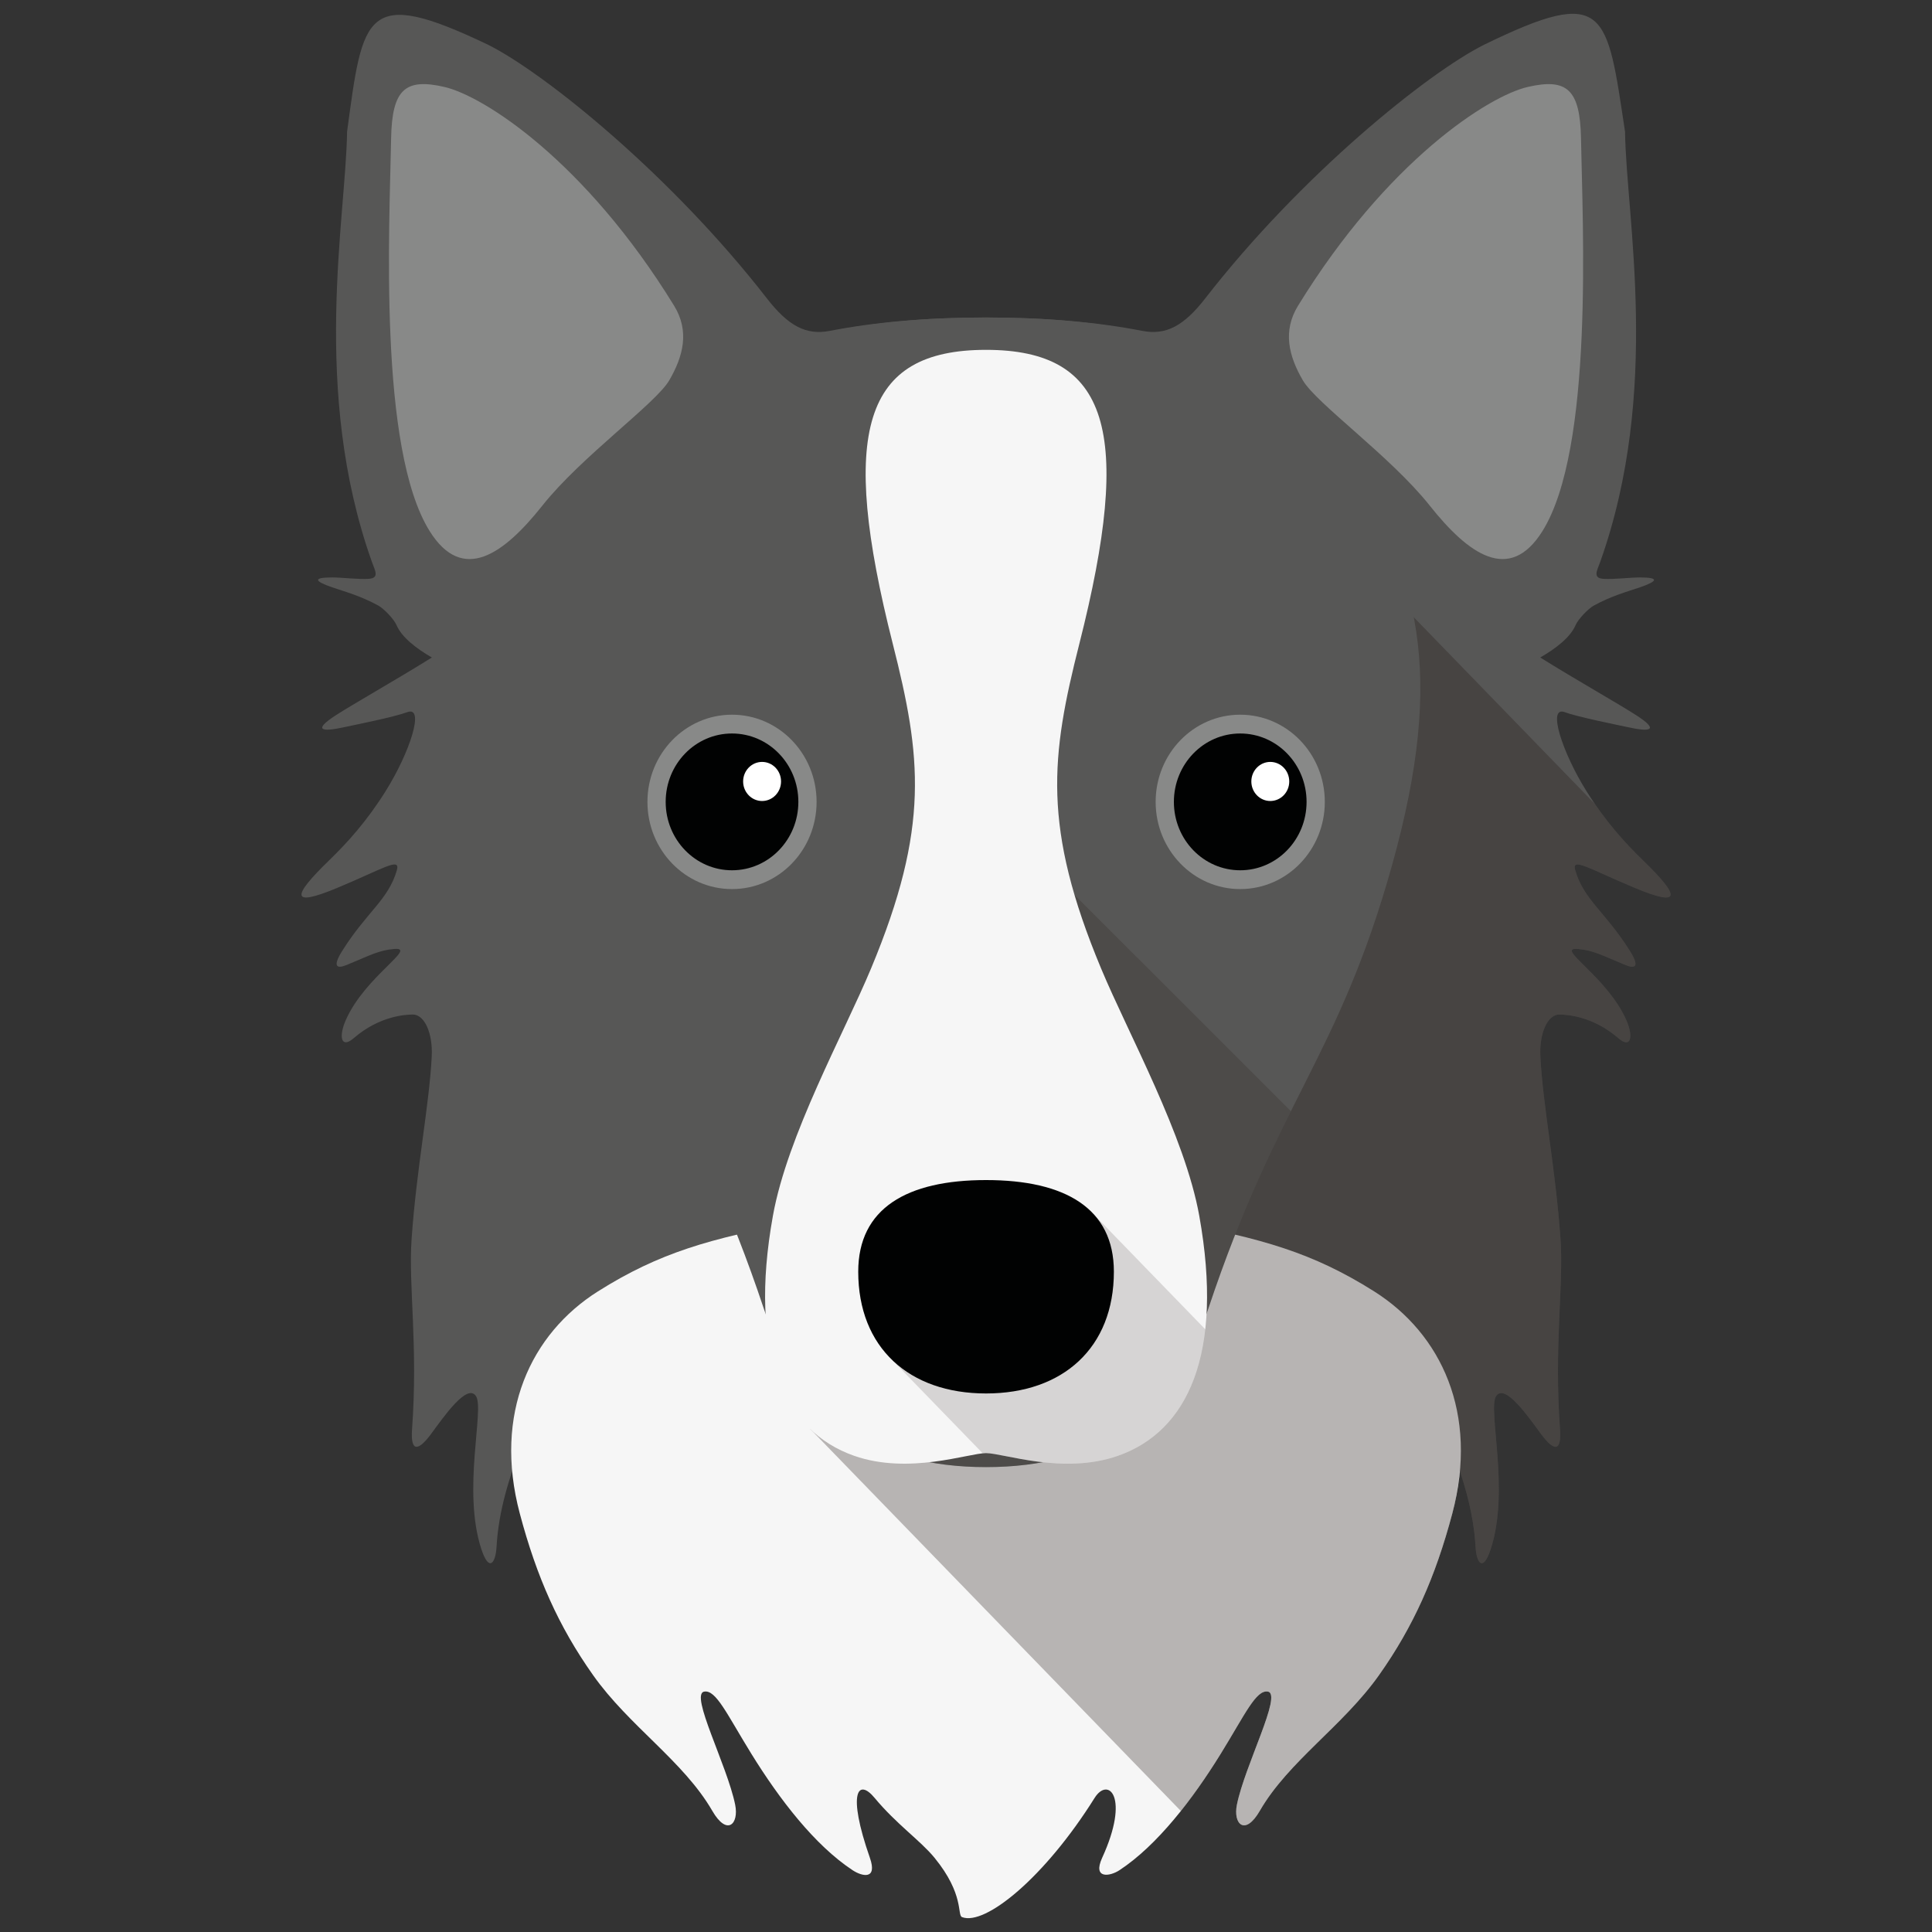 <?xml version="1.0" encoding="iso-8859-1"?>
<!-- Generator: Adobe Illustrator 22.1.0, SVG Export Plug-In . SVG Version: 6.00 Build 0)  -->
<svg version="1.1" id="Layer_1" xmlns="http://www.w3.org/2000/svg" xmlns:xlink="http://www.w3.org/1999/xlink" x="0px" y="0px"
	 viewBox="0 0 297.638 297.638" style="enable-background:new 0 0 297.638 297.638;" xml:space="preserve">
<rect x="0" y="0" width="297.638" height="297.638" fill="#333333" stroke="none"/>
<g>
	<path style="fill:#575756;" d="M253.103,132.534c-2.801-2.719-5.771-5.983-8.697-10.654c-3.656-5.831-6.13-13.214-3.324-12.163
		c1.967,0.741,7.994,1.94,9.733,2.316c3.602,0.795,4.703,0.398,1.357-1.782c-2.719-1.771-9.45-5.559-14.888-8.959
		c2.376-1.373,4.622-3.074,5.449-4.992c0.415-0.959,1.973-2.539,2.769-2.986c2.752-1.521,5.275-2.191,7.149-2.834
		c2.855-0.981,2.905-1.52,0-1.52c-1.58,0-4.038,0.327-5.667,0.212c-1.679-0.12-0.915-1.318-0.463-2.599
		c9.406-26.43,3.997-53.108,3.829-66.276c-2.818-18.637-2.818-22.629-21.744-13.392c-8.643,4.335-28.1,19.97-42.934,39.069
		c-3.281,4.224-6.027,5.712-9.7,4.998c-6.686-1.303-14.604-2.055-24.065-2.055c-9.455,0-17.373,0.752-24.059,2.055
		c-3.673,0.714-6.419-0.774-9.7-4.998c-14.833-19.099-34.29-34.734-42.934-39.069C56.177-2.203,55.919,2.126,53.469,20.296
		c-0.169,13.169-5.577,39.846,3.829,66.276c0.452,1.281,1.215,2.479-0.464,2.599c-1.629,0.115-4.087-0.212-5.667-0.212
		c-2.91,0-2.855,0.539,0,1.52c1.875,0.643,4.398,1.313,7.149,2.834c0.796,0.447,2.355,2.027,2.769,2.986
		c0.829,1.918,3.073,3.619,5.449,4.992c-5.439,3.4-12.169,7.188-14.888,8.959c-3.345,2.18-2.245,2.578,1.357,1.782
		c1.739-0.376,7.766-1.576,9.727-2.316c2.812-1.052,0.339,6.332-3.319,12.163c-2.926,4.671-5.896,7.935-8.697,10.654
		c-5.771,5.596-6.011,7.275,1.27,4.239c7.068-2.942,9.776-4.817,9.144-2.665c-1.325,4.529-4.594,6.333-8.382,12.344
		c-1.536,2.435-0.926,2.866,0.682,2.201c3.585-1.476,4.877-2.25,7.296-2.457c3.706-0.322-4.49,4.195-7.46,10.975
		c-1.128,2.572-0.691,4.43,1.226,2.769c4.011-3.466,8.017-3.624,9.079-3.646c1.804-0.032,3.129,2.829,2.943,6.474
		c-0.392,7.635-2.355,17.286-3.106,28.185c-0.491,7.084,1.013,16.359,0.076,29.21c-0.256,3.569,0.932,3.455,2.954,0.714
		c2.027-2.747,5.558-7.831,6.899-5.788c1.33,2.039-2.163,14.475,0.823,23.569c1.182,3.591,2.196,2.186,2.343-0.398
		c0.605-10.785,6.654-22.196,9.782-25.743c0,0,10.975-5.766,36.789-7.603c9.313-2.942,28.833-25.563,28.833-25.563
		s19.525,22.621,28.839,25.563c25.814,1.837,36.79,7.603,36.79,7.603c3.128,3.547,9.176,14.958,9.782,25.743
		c0.147,2.583,1.16,3.989,2.338,0.398c2.992-9.095-0.502-21.531,0.828-23.569c1.341-2.043,4.873,3.041,6.9,5.788
		c2.022,2.741,3.209,2.855,2.948-0.714c-0.932-12.851,0.572-22.126,0.082-29.21c-0.752-10.899-2.714-20.55-3.106-28.185
		c-0.185-3.645,1.138-6.506,2.942-6.474c1.062,0.022,5.068,0.18,9.079,3.646c1.919,1.662,2.354-0.196,1.226-2.769
		c-2.97-6.78-11.166-11.297-7.46-10.975c2.414,0.207,3.711,0.981,7.296,2.457c1.608,0.665,2.219,0.235,0.682-2.201
		c-3.793-6.011-7.057-7.815-8.381-12.344c-0.632-2.152,2.076-0.278,9.144,2.665C259.108,139.809,258.874,138.13,253.103,132.534z"/>
	<path style="fill:#F6F6F6;" d="M211.698,198.946c-9.466-5.973-17.286-8.157-30.779-10.686
		c-19.095-3.586-29.014-27.934-29.014-27.934s-9.913,24.348-29.007,27.934c-13.494,2.529-21.313,4.713-30.779,10.686
		c-10.321,6.518-16.147,18.79-12.038,34.235c2.594,9.754,5.973,17.378,11.291,24.893c5.537,7.836,13.951,13.264,18.36,20.898
		c2.278,3.946,4.135,2.049,3.525-0.949c-1.248-6.119-7.019-17.018-4.774-17.416c1.825-0.332,3.509,3.493,7.269,9.579
		c4.311,6.981,9.75,14.077,15.591,17.929c1.515,0.997,3.858,1.499,2.67-1.902c-3.548-10.147-1.809-12.294,0.719-9.243
		c3.384,4.076,7.079,6.594,9.243,9.243c4.621,5.656,3.455,8.833,4.234,9.133c3.553,1.378,12.731-6.082,20.419-18.355
		c2.104-3.356,5.488-0.196,1.166,9.221c-1.493,3.275,1.161,2.898,2.675,1.902c5.843-3.852,11.28-10.948,15.591-17.929
		c3.76-6.086,5.444-9.912,7.275-9.579c2.24,0.398-3.531,11.297-4.779,17.416c-0.61,2.998,1.249,4.894,3.526,0.949
		c4.409-7.635,12.817-13.063,18.359-20.898c5.319-7.515,8.697-15.139,11.291-24.893
		C227.845,217.736,222.019,205.464,211.698,198.946z"/>
	<g>
		<defs>
			<path id="SVGID_15_" d="M253.103,132.534c-2.801-2.719-5.771-5.983-8.697-10.654c-3.656-5.831-6.13-13.214-3.324-12.163
				c1.967,0.741,7.994,1.94,9.733,2.316c3.602,0.795,4.703,0.398,1.357-1.782c-2.719-1.771-9.45-5.559-14.888-8.959
				c2.376-1.373,4.622-3.074,5.449-4.992c0.415-0.959,1.973-2.539,2.769-2.986c2.752-1.521,5.275-2.191,7.149-2.834
				c2.855-0.981,2.905-1.52,0-1.52c-1.58,0-4.038,0.327-5.667,0.212c-1.679-0.12-0.915-1.318-0.463-2.599
				c9.406-26.43,3.997-47.8,3.829-60.969c-0.112-8.661-2.243-18.821-5.774-20.862c-3.896-2.252-14.134,2.943-20.608,6.19
				c-8.643,4.335-23.461,15.943-38.295,35.042c-3.281,4.224-6.027,5.712-9.7,4.998c-6.686-1.303-14.604-2.055-24.065-2.055
				c-9.455,0-17.373,0.752-24.059,2.055c-3.673,0.714-6.419-0.774-9.7-4.998c-14.833-19.099-34.29-34.734-42.934-39.069
				c-18.906-8.592-19.55-4.778-21.743,13.392c-0.169,13.169-5.577,39.846,3.829,66.276c0.452,1.281,1.215,2.479-0.464,2.599
				c-1.629,0.115-4.087-0.212-5.667-0.212c-2.91,0-2.855,0.539,0,1.52c1.875,0.643,4.398,1.313,7.149,2.834
				c0.796,0.447,2.355,2.027,2.769,2.986c0.829,1.918,3.073,3.619,5.449,4.992c-5.439,3.4-12.169,7.188-14.888,8.959
				c-3.345,2.18-2.245,2.578,1.357,1.782c1.739-0.376,7.766-1.576,9.727-2.316c2.812-1.052,0.339,6.332-3.319,12.163
				c-2.926,4.671-5.896,7.935-8.697,10.654c-5.771,5.596-6.011,7.275,1.27,4.239c7.068-2.942,9.776-4.817,9.144-2.665
				c-1.325,4.529-4.594,6.333-8.382,12.344c-1.536,2.435-0.926,2.866,0.682,2.201c3.585-1.476,4.877-2.25,7.296-2.457
				c3.706-0.322-4.49,4.195-7.46,10.975c-1.128,2.572-0.691,4.43,1.226,2.769c4.011-3.466,8.017-3.624,9.079-3.646
				c1.804-0.032,3.129,2.829,2.943,6.474c-0.392,7.635-2.355,17.286-3.106,28.185c-0.491,7.084,1.013,16.359,0.076,29.21
				c-0.256,3.569,0.932,3.455,2.954,0.714c2.027-2.747,5.558-7.831,6.899-5.788c1.33,2.039-2.163,14.475,0.823,23.569
				c1.182,3.591,2.196,2.186,2.343-0.398c0.218-3.929,1.166-7.929,2.425-11.613c0.191,2.108,0.556,4.283,1.155,6.534
				c2.594,9.754,5.973,17.378,11.291,24.893c5.537,7.836,13.951,13.264,18.36,20.898c2.278,3.946,4.135,2.049,3.525-0.949
				c-1.248-6.119-7.019-17.018-4.774-17.416c1.825-0.332,3.509,3.493,7.269,9.579c4.311,6.981,9.75,14.077,15.591,17.929
				c1.515,0.997,3.858,1.499,2.67-1.902c-3.548-10.147-1.809-12.294,0.719-9.243c3.384,4.076,7.079,6.594,9.243,9.243
				c4.621,5.656,3.455,8.833,4.234,9.133c3.553,1.378,12.731-6.082,20.419-18.355c2.104-3.356,5.488-0.196,1.166,9.221
				c-1.493,3.275,1.161,2.898,2.675,1.902c5.843-3.852,11.28-10.948,15.591-17.929c3.76-6.086,5.444-9.912,7.275-9.579
				c2.24,0.398-3.531,11.297-4.779,17.416c-0.61,2.998,1.249,4.894,3.526,0.949c4.409-7.635,12.817-13.063,18.359-20.898
				c5.319-7.515,8.697-15.139,11.291-24.893c0.6-2.251,0.965-4.426,1.155-6.534c1.259,3.684,2.207,7.683,2.426,11.613
				c0.147,2.583,1.16,3.989,2.338,0.398c2.992-9.095-0.502-21.531,0.828-23.569c1.341-2.043,4.873,3.041,6.9,5.788
				c2.022,2.741,3.209,2.855,2.948-0.714c-0.932-12.851,0.572-22.126,0.082-29.21c-0.752-10.899-2.714-20.55-3.106-28.185
				c-0.185-3.645,1.138-6.506,2.942-6.474c1.062,0.022,5.068,0.18,9.079,3.646c1.919,1.662,2.354-0.196,1.226-2.769
				c-2.97-6.78-11.166-11.297-7.46-10.975c2.414,0.207,3.711,0.981,7.296,2.457c1.608,0.665,2.219,0.235,0.682-2.201
				c-3.793-6.011-7.057-7.815-8.381-12.344c-0.632-2.152,2.076-0.278,9.144,2.665C259.108,139.809,258.874,138.13,253.103,132.534z"
				/>
		</defs>
		<clipPath id="SVGID_19_">
			<use xlink:href="#SVGID_15_"  style="overflow:visible;"/>
		</clipPath>
		<polygon style="opacity:0.3;clip-path:url(#SVGID_19_);fill:#241916;" points="124.811,220.129 219.42,317.648 301.751,181.622 
			202.199,79.008 		"/>
	</g>
	<g>
		<path style="fill:#888988;" d="M103.852,47.102C90.109,24.738,74.46,14.763,68.449,13.392c-6.006-1.381-8.06,0.349-8.196,7.948
			c-0.24,13.414-1.998,47.843,5.959,60.513c5.052,8.049,11.351,3.596,17.357-3.978c6.011-7.564,17.449-15.695,19.536-19.286
			C105.275,54.862,106.245,51.003,103.852,47.102z"/>
		<path style="fill:#888988;" d="M199.971,47.102c13.738-22.364,29.392-32.339,35.403-33.71c6.005-1.381,8.054,0.349,8.19,7.948
			c0.24,13.414,1.997,47.843-5.96,60.513c-5.052,8.049-11.346,3.596-17.357-3.978c-6.005-7.564-17.444-15.695-19.536-19.286
			C198.543,54.862,197.573,51.003,199.971,47.102z"/>
	</g>
	<g>
		<defs>
			<path id="SVGID_14_" d="M206.859,69.657c-12.381-19.668-42.512-20.741-54.953-20.741c-12.441,0-42.566,1.073-54.948,20.741
				c-11.754,18.659-15.901,33.863-7.607,63.59c8.3,29.721,17.624,36.266,28.343,68.429c5.532,16.588,16.932,24.343,34.212,24.343
				c17.281,0,28.687-7.755,34.218-24.343c10.719-32.163,20.043-38.708,28.343-68.429C222.76,103.52,218.613,88.317,206.859,69.657z"
				/>
		</defs>
		<use xlink:href="#SVGID_14_"  style="overflow:visible;fill:#575756;"/>
		<clipPath id="SVGID_20_">
			<use xlink:href="#SVGID_14_"  style="overflow:visible;"/>
		</clipPath>
		<polygon style="opacity:0.2;clip-path:url(#SVGID_20_);fill:#241916;" points="165.535,137.868 216.259,188.587 163.312,245.594 
			131.601,224.281 		"/>
	</g>
	<g>
		<defs>
			<path id="SVGID_13_" d="M184.756,187.301c-2.229-12.387-10.915-28.016-15.117-38.082c-9.117-21.847-7.755-32.697-3.357-50.048
				c8.283-32.659,4.637-45.274-14.376-45.274c-19.002,0-22.648,12.615-14.371,45.274c4.398,17.352,5.76,28.201-3.351,50.048
				c-4.202,10.066-12.888,25.695-15.111,38.082c-3.826,21.259,1.744,33.209,12.528,36.98c8.441,2.949,17.635-0.419,20.305-0.419
				c2.675,0,11.869,3.368,20.31,0.419C183.001,220.51,188.57,208.56,184.756,187.301z"/>
		</defs>
		<use xlink:href="#SVGID_13_"  style="overflow:visible;fill:#F6F6F6;"/>
		<clipPath id="SVGID_21_">
			<use xlink:href="#SVGID_13_"  style="overflow:visible;"/>
		</clipPath>
		<polygon style="opacity:0.15;clip-path:url(#SVGID_21_);fill:#241916;" points="168.374,186.952 137.487,209.557 174.799,248.019 
			194.64,214.02 		"/>
	</g>
	<path style="fill:#010202;" d="M151.906,181.797c-12.19,0-19.689,4.354-19.689,14.114c0,11.705,7.831,18.762,19.689,18.762
		c11.864,0,19.695-7.057,19.695-18.762C171.6,186.151,164.102,181.797,151.906,181.797z"/>
	<g>
		<g>
			<path style="fill:#888988;" d="M125.802,123.536c0,7.423-5.83,13.433-13.035,13.433c-7.193,0-13.024-6.01-13.024-13.433
				c0-7.422,5.831-13.433,13.024-13.433C119.972,110.104,125.802,116.115,125.802,123.536z"/>
		</g>
		<g>
			<path style="fill:#010202;" d="M122.993,123.536c0,5.822-4.573,10.537-10.225,10.537c-5.642,0-10.216-4.714-10.216-10.537
				c0-5.822,4.574-10.537,10.216-10.537C118.42,113,122.993,117.715,122.993,123.536z"/>
		</g>
		<g>
			<path style="fill:#FFFFFF;" d="M120.325,120.388c0,1.664-1.307,3.011-2.921,3.011c-1.612,0-2.919-1.347-2.919-3.011
				c0-1.663,1.307-3.01,2.919-3.01C119.019,117.378,120.325,118.725,120.325,120.388z"/>
		</g>
	</g>
	<g>
		<g>
			<path style="fill:#888988;" d="M204.095,123.536c0,7.423-5.83,13.433-13.035,13.433c-7.193,0-13.024-6.01-13.024-13.433
				c0-7.422,5.831-13.433,13.024-13.433C198.265,110.104,204.095,116.115,204.095,123.536z"/>
		</g>
		<g>
			<path style="fill:#010202;" d="M201.286,123.536c0,5.822-4.573,10.537-10.225,10.537c-5.643,0-10.216-4.714-10.216-10.537
				c0-5.822,4.574-10.537,10.216-10.537C196.713,113,201.286,117.715,201.286,123.536z"/>
		</g>
		<g>
			<path style="fill:#FFFFFF;" d="M198.618,120.388c0,1.664-1.307,3.011-2.921,3.011c-1.612,0-2.919-1.347-2.919-3.011
				c0-1.663,1.307-3.01,2.919-3.01C197.311,117.378,198.618,118.725,198.618,120.388z"/>
		</g>
	</g>
</g>
</svg>

